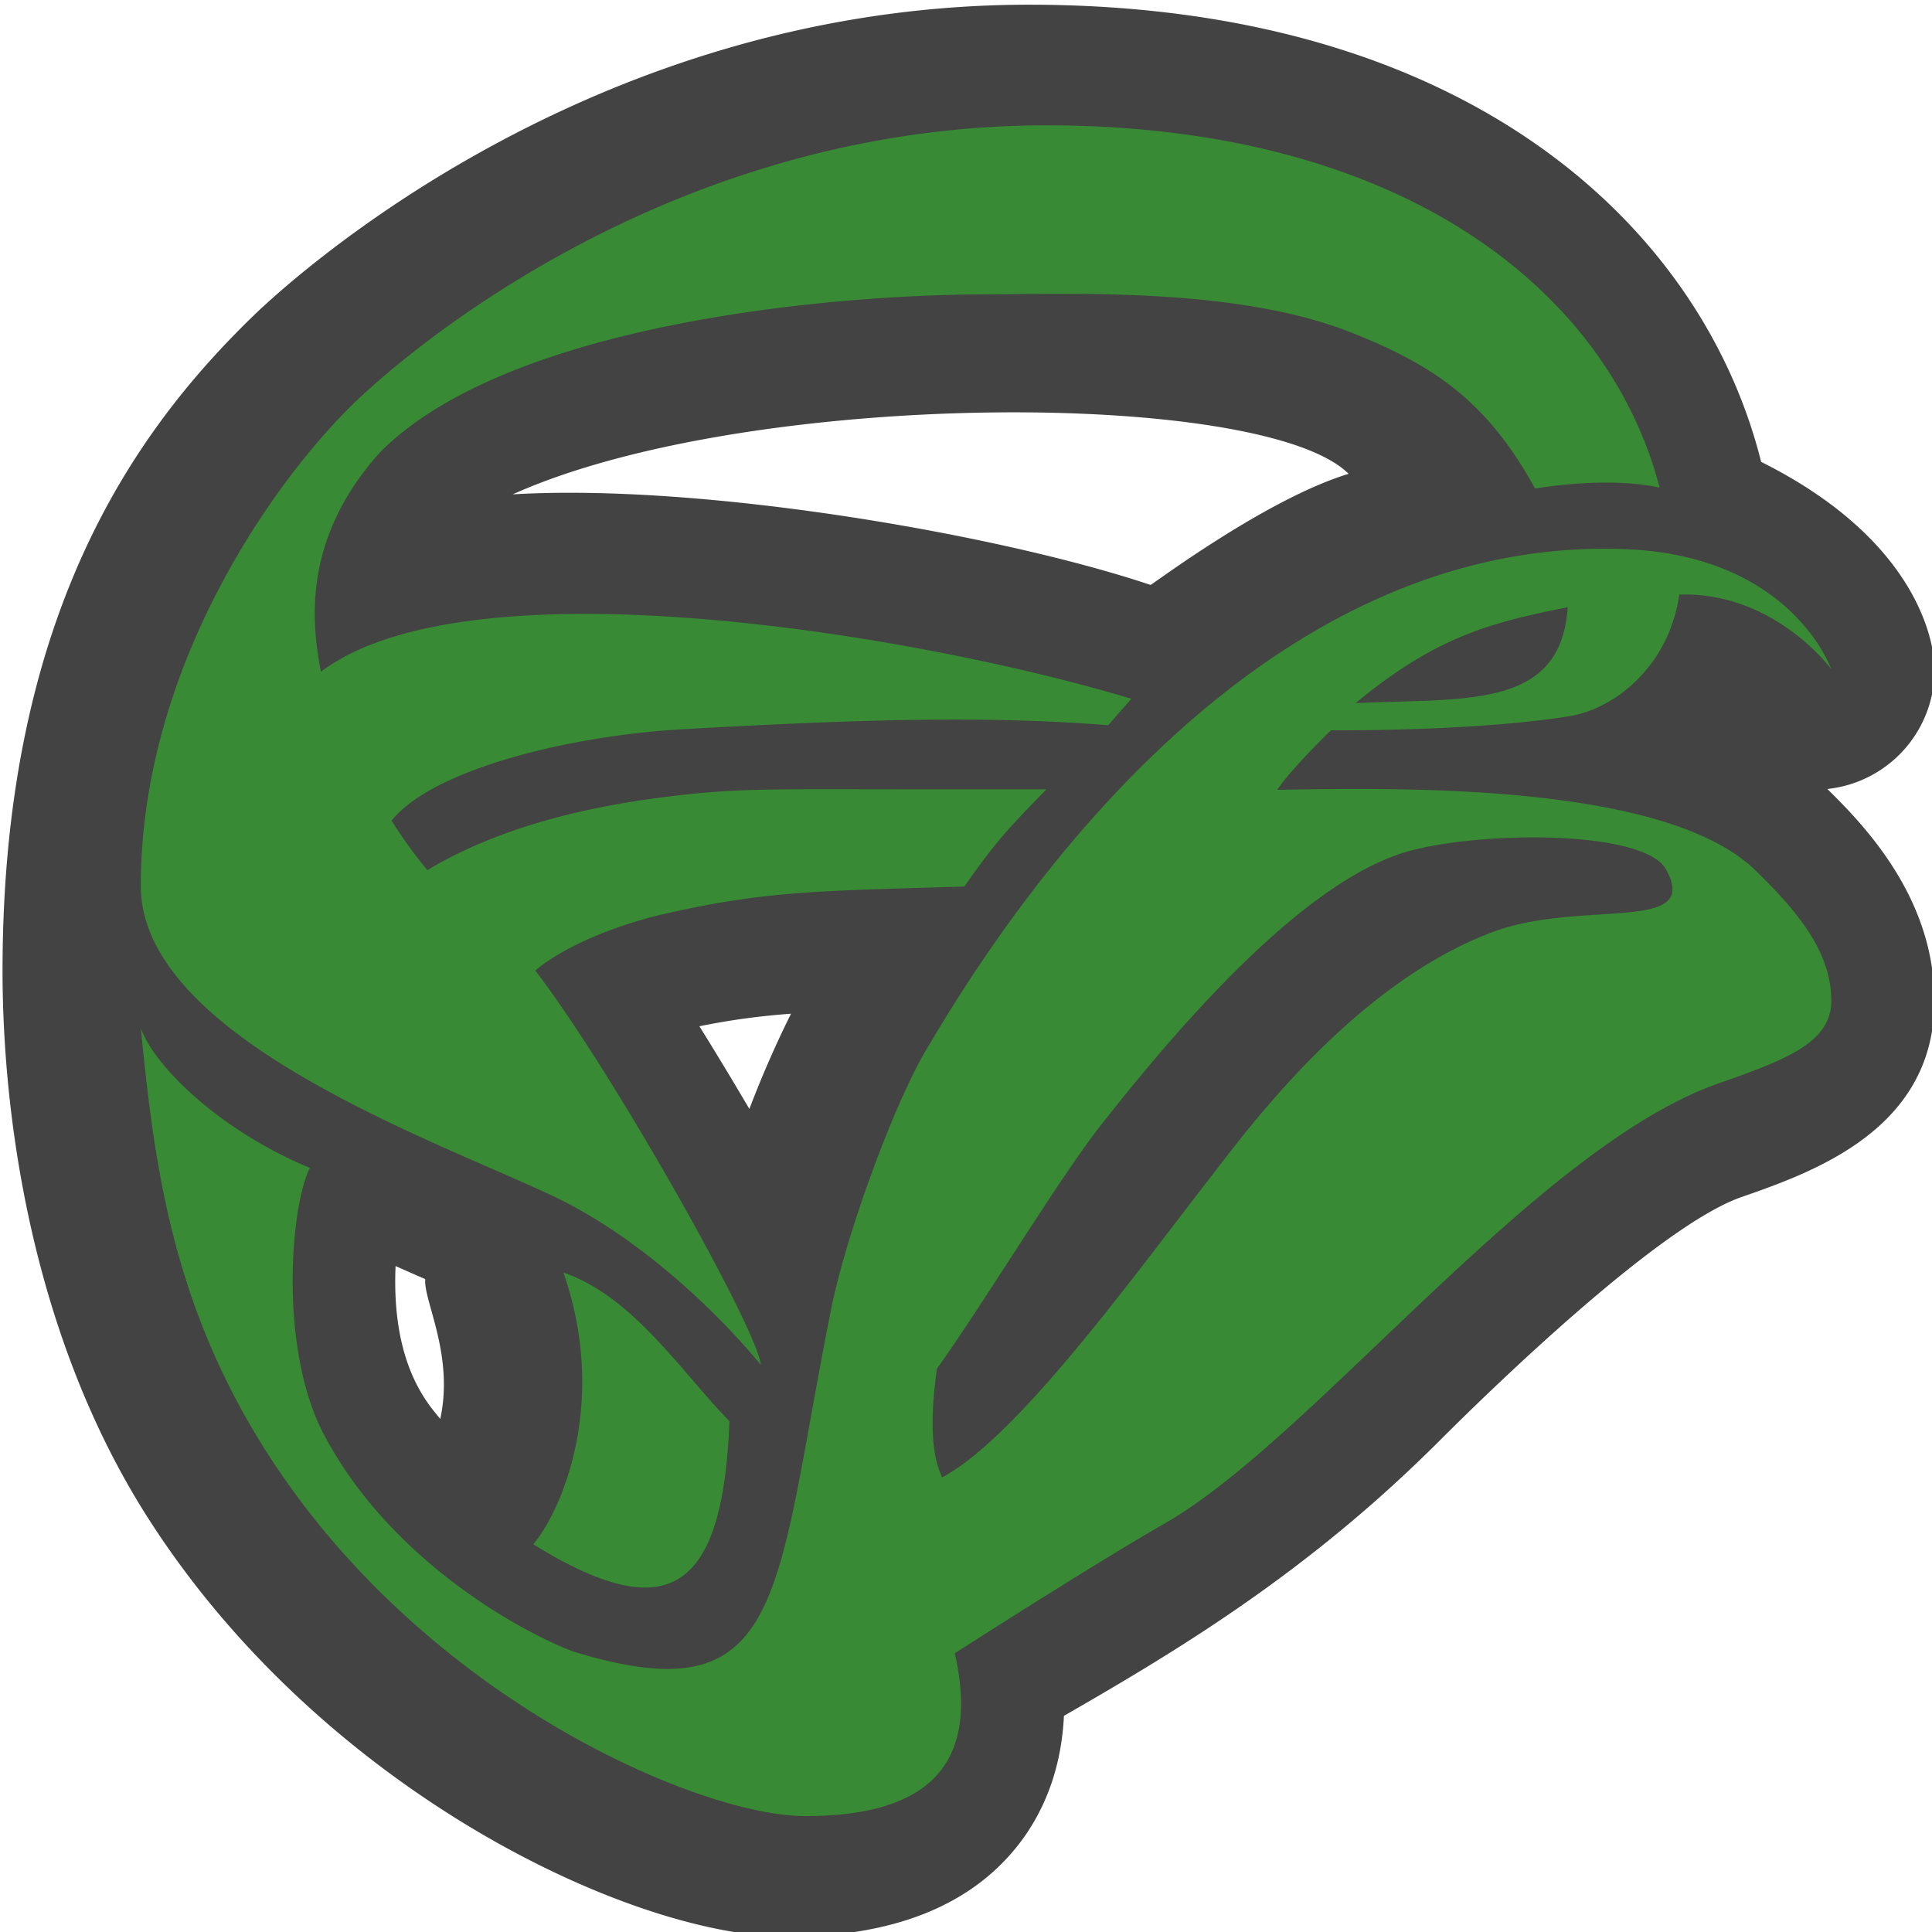 <svg xmlns="http://www.w3.org/2000/svg" viewBox="0 0 16 16"><style>.st0{fill:#434343}.st1{fill:#388a34}</style><path class="st0" d="M16.021 5.539c0-.191-.113-1.053-1.436-1.714C14.099 1.881 12.156.039 8.521.039c-3.679 0-6.169 2.327-6.44 2.593-.95.927-2.06 2.446-2.06 5.407 0 1.227.25 3.042 1.209 4.539 1.446 2.259 4.003 3.461 5.291 3.461.867 0 1.507-.252 1.903-.749.181-.227.363-.577.387-1.08.952-.548 2.021-1.189 3.11-2.278.438-.438 1.818-1.778 2.497-2.017.6-.209 1.602-.561 1.602-1.626 0-.851-.575-1.449-.887-1.755a.992.992 0 0 0 .888-.995zm-4.852-1.615c-.688.209-1.632.923-1.641.92C8.294 4.43 5.835 4 4.246 4.094c1.946-.875 6.212-.875 6.923-.17zm-7.647 6.669c-.018.173.24.626.124 1.158-.084-.107-.407-.431-.37-1.266.084.037.166.074.246.108zm2.27-2.094c.267-.054.496-.084.759-.104a8.792 8.792 0 0 0-.345.789c-.139-.237-.28-.47-.414-.685z" id="outline"/><path class="st1" d="M4.666 10.539c.577.195.986.835 1.375 1.231-.055 1.433-.521 1.702-1.625 1.019.227-.265.628-1.164.25-2.25zm-3.5-3.202c0 1.254 2.438 2.107 3.409 2.566.71.334 1.364.96 1.725 1.4-.011-.259-1.194-2.383-1.867-3.266.23-.194.656-.374 1.068-.468.84-.192 1.284-.191 2.485-.227.258-.367.352-.469.68-.805h-.977c-1.399 0-1.609-.016-2.314.081-.568.08-1.257.241-1.836.588a3.869 3.869 0 0 1-.296-.41c.344-.429 1.486-.705 2.415-.757 1.396-.079 2.503-.115 3.52-.033l.191-.219C7.646 5.266 3.9 4.625 2.658 5.563c-.078-.398-.157-1.1.49-1.818C4.189 2.696 6.806 2.44 8.166 2.438c.793-.006 2.101-.05 3.025.316.701.277 1.131.582 1.522 1.292.212-.035.667-.087 1.031-.008-.422-1.625-2.125-3-5.078-3-3.317 0-5.547 2.117-5.742 2.308-.682.666-1.758 2.204-1.758 3.991zm13.375-.126c.358.35.625.677.625 1.078 0 .35-.39.492-.933.683-1.511.528-3.359 2.939-4.578 3.639-.645.371-1.724 1.066-1.748 1.081.24 1.051-.382 1.348-1.241 1.348-.86 0-3.142-.96-4.449-3.001-.801-1.249-.941-2.421-1.051-3.525.117.326.664.852 1.4 1.158-.161.32-.256 1.492.112 2.199.544 1.043 1.632 1.641 2.066 1.805 1.772.544 1.663-.448 2.138-2.83.125-.625.52-1.698.787-2.15.496-.837 2.579-4.293 5.816-4.147 1.359.063 1.68.992 1.68.992s-.469-.641-1.258-.617c-.086.594-.534.947-.914 1.008-.806.128-1.972.116-1.97.116-.057.051-.379.378-.444.493 1.032-.018 3.22-.057 3.962.67zm-3.315-1.388c.912-.043 1.701.055 1.757-.794-.658.13-1.097.25-1.757.794zm2.573 1.38c-.18-.332-1.523-.32-2.125-.156-.602.164-1.431.831-2.573 2.292-.333.426-.964 1.469-1.342 1.996-.098.701.038.858.041.901.625-.328 1.589-1.669 2.233-2.497.289-.372 1.178-1.592 2.333-2.022.73-.271 1.723.018 1.433-.514z" id="color_x5F_importance"/></svg>